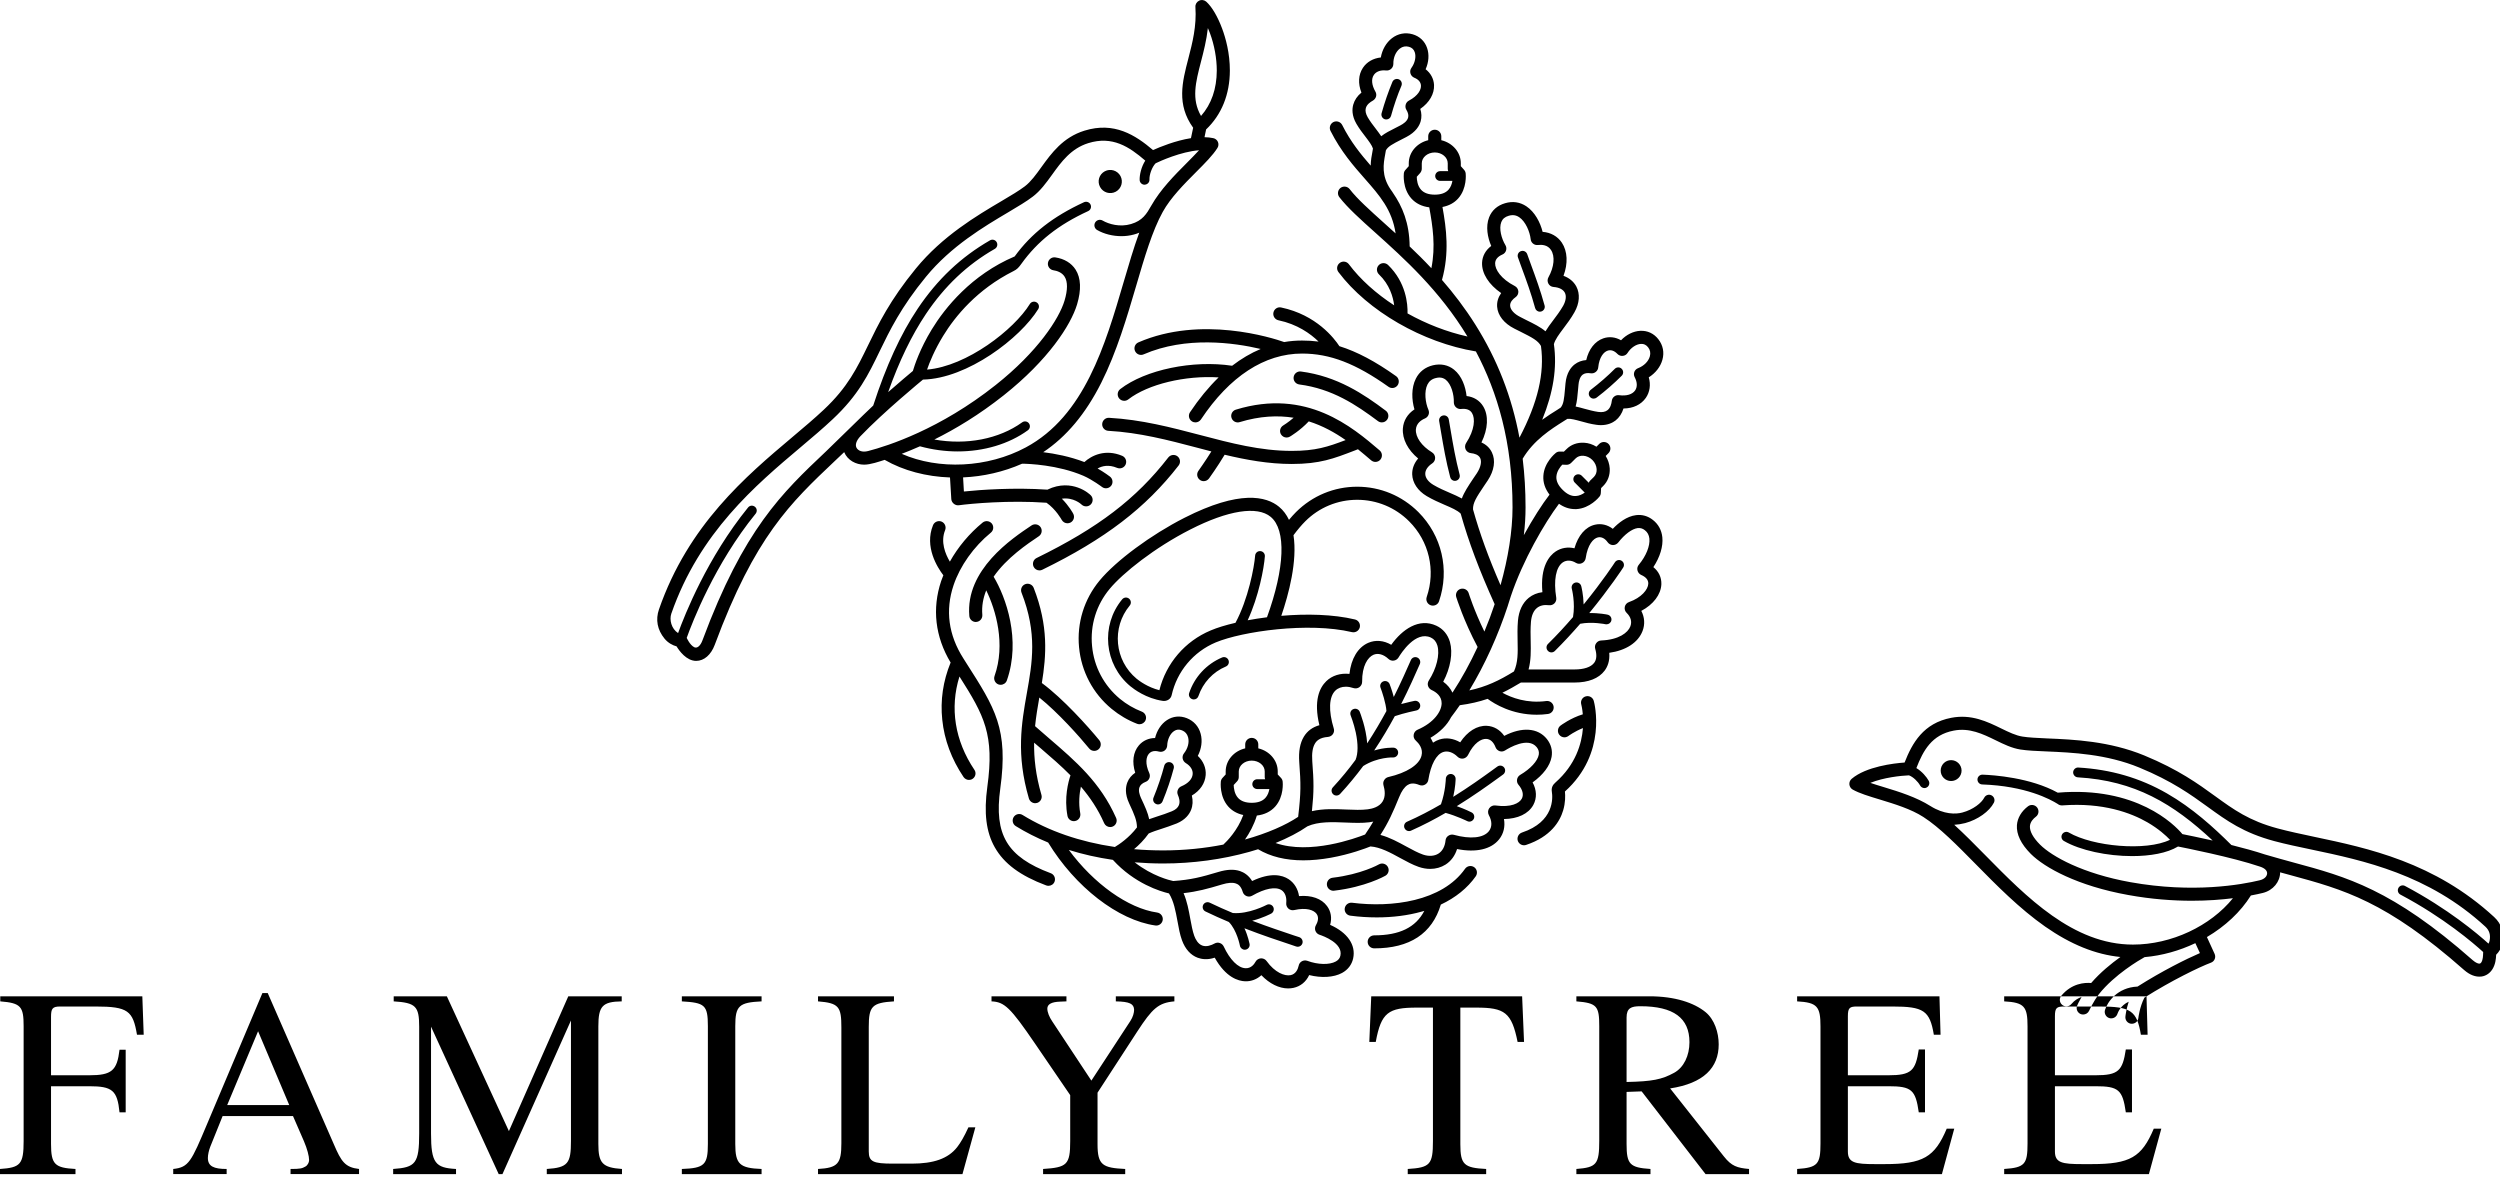 <?xml version="1.0" encoding="utf-8"?>
<svg viewBox="0 0 365 172" width="365" height="172px" preserveAspectRatio="xMidYMin" xmlns="http://www.w3.org/2000/svg">
  <g>
    <path d="M 20 151.07 C 19.41 147.58 18.7 146.95 13.96 146.95 L 8.78 146.95 C 7.65 146.95 7.45 147.26 7.45 148.48 L 7.45 156.99 L 13.02 156.99 C 16.31 156.99 17.09 156.32 17.45 153.26 L 18.35 153.26 L 18.35 162.4 L 17.45 162.4 C 17.13 159.18 16.39 158.59 13.02 158.59 L 7.45 158.59 L 7.45 167.02 C 7.45 170 8 170.51 11.02 170.67 L 11.02 171.42 L 0 171.42 L 0 170.67 C 2.98 170.47 3.45 170 3.45 166.59 L 3.45 149.81 C 3.45 146.95 3.06 146.44 0.04 146.2 L 0.04 145.46 L 20.78 145.46 L 20.98 151.07 L 20 151.07 Z M 37.68 150.56 L 33.17 161.34 L 42.23 161.34 L 37.68 150.56 Z M 42.42 171.41 L 42.42 170.67 C 43.84 170.67 44.11 170.59 44.58 170.32 C 44.89 170.16 45.13 169.73 45.13 169.38 C 45.13 168.79 44.85 167.73 44.38 166.63 L 42.78 162.95 L 32.5 162.95 L 30.7 167.42 C 30.5 167.93 30.35 168.59 30.35 169.06 C 30.35 170.28 31.21 170.67 33.09 170.67 L 33.09 171.41 L 25.29 171.41 L 25.29 170.67 C 27.56 170.43 27.92 169.61 30.23 164.12 L 38.31 144.99 L 39.09 144.99 L 48.74 167.06 C 49.83 169.61 50.38 170.43 52.42 170.67 L 52.42 171.41 L 42.42 171.41 Z M 79.83 171.42 L 79.83 170.67 C 82.93 170.47 83.36 169.85 83.36 166.59 L 83.36 148.99 L 73.36 171.42 L 72.81 171.42 L 62.93 149.89 L 62.93 165.49 C 62.93 169.81 63.56 170.51 66.58 170.67 L 66.58 171.42 L 57.4 171.42 L 57.4 170.67 C 60.66 170.44 61.2 169.89 61.2 165.49 L 61.2 149.89 C 61.2 146.91 60.69 146.4 57.48 146.2 L 57.48 145.46 L 65.24 145.46 L 74.3 165.14 L 82.97 145.46 L 90.77 145.46 L 90.77 146.2 C 87.94 146.24 87.36 146.91 87.36 149.85 L 87.36 167.02 C 87.36 169.81 87.94 170.47 90.81 170.67 L 90.81 171.42 L 79.83 171.42 Z M 99.55 171.42 L 99.55 170.67 C 102.84 170.55 103.35 170.08 103.35 167.02 L 103.35 149.81 C 103.35 146.71 102.88 146.4 99.55 146.2 L 99.55 145.46 L 111.19 145.46 L 111.19 146.2 C 107.9 146.36 107.35 146.83 107.35 149.81 L 107.35 167.02 C 107.35 169.96 107.98 170.55 111.19 170.67 L 111.19 171.42 L 99.55 171.42 Z M 140.52 171.42 L 119.43 171.42 L 119.43 170.67 C 122.33 170.51 122.84 169.89 122.84 166.91 L 122.84 150.01 C 122.84 146.99 122.49 146.44 119.43 146.2 L 119.43 145.46 L 130.52 145.46 L 130.52 146.2 C 127.31 146.4 126.84 146.91 126.84 149.93 L 126.84 168.12 C 126.84 169.61 127.5 169.89 130.37 169.89 L 133.11 169.89 C 136.29 169.89 138.41 169.18 139.74 167.49 C 140.25 166.83 140.76 165.97 141.39 164.59 L 142.4 164.59 L 140.52 171.42 Z M 171.46 146.2 C 169.15 146.4 168.24 147.22 166.05 150.59 L 160.24 159.53 L 160.24 167.06 C 160.24 170.12 160.99 170.51 164.28 170.67 L 164.28 171.42 L 152.29 171.42 L 152.29 170.67 C 155.77 170.44 156.25 170.08 156.25 166.59 L 156.25 159.89 L 151.11 152.36 C 147.5 147.07 146.64 146.28 144.76 146.2 L 144.76 145.46 L 155.7 145.46 L 155.7 146.2 L 154.76 146.24 C 153.5 146.28 152.91 146.63 152.91 147.26 C 152.91 147.77 153.19 148.48 153.62 149.11 L 159.34 157.77 L 165.03 149.07 C 165.42 148.48 165.58 147.85 165.58 147.42 C 165.54 146.56 164.95 146.24 162.91 146.2 L 162.91 145.46 L 171.46 145.46 L 171.46 146.2 Z M 221.57 152.12 C 220.7 147.81 219.68 147.11 215.53 147.11 L 213.21 147.11 L 213.21 167.06 C 213.21 170.04 213.76 170.51 216.98 170.67 L 216.98 171.42 L 205.53 171.42 L 205.53 170.67 C 208.78 170.47 209.21 170.04 209.21 166.59 L 209.21 147.11 L 206.86 147.11 C 202.71 147.11 201.65 147.81 200.86 152.12 L 199.92 152.12 L 200.2 145.46 L 222.23 145.46 L 222.51 152.12 L 221.57 152.12 Z M 237.48 157.97 C 241.25 157.89 242.62 157.61 244.42 156.63 C 245.84 155.85 246.66 154.12 246.66 152.16 C 246.66 148.63 244.35 146.91 239.48 146.91 C 238.15 146.91 237.48 147.18 237.48 148.56 L 237.48 157.97 Z M 249.01 171.42 L 239.68 159.34 L 237.48 159.42 L 237.48 167.02 C 237.48 170 237.95 170.47 240.97 170.67 L 240.97 171.42 L 230.15 171.42 L 230.15 170.67 C 233.09 170.44 233.49 170 233.49 166.55 L 233.49 149.81 C 233.49 146.91 233.17 146.44 230.15 146.2 L 230.15 145.46 L 240.82 145.46 C 244.54 145.46 247.33 146.4 249.01 147.77 C 250.31 148.83 250.93 150.75 250.93 152.48 C 250.93 155.89 248.74 158.16 243.84 158.91 L 251.68 168.83 C 252.82 170.28 253.64 170.51 255.36 170.67 L 255.36 171.42 L 249.01 171.42 Z M 283.52 171.42 L 262.38 171.42 L 262.38 170.67 C 265.4 170.47 265.79 169.96 265.79 166.95 L 265.79 149.85 C 265.79 146.95 265.32 146.36 262.38 146.2 L 262.38 145.46 L 283.16 145.46 L 283.32 151.07 L 282.34 151.07 C 281.75 147.54 280.85 146.95 276.3 146.95 L 271.16 146.95 C 270.07 146.95 269.79 147.11 269.79 148.36 L 269.79 156.99 L 275.71 156.99 C 279.08 156.99 279.67 156.32 280.14 153.22 L 281.05 153.22 L 281.05 162.4 L 280.14 162.4 C 279.67 159.1 279.08 158.59 275.71 158.59 L 269.79 158.59 L 269.79 168.12 C 269.79 169.77 270.85 169.96 273.75 169.96 L 275.16 169.96 C 280.77 169.96 282.46 168.95 284.22 164.79 L 285.32 164.79 L 283.52 171.42 Z M 313.74 171.42 L 292.61 171.42 L 292.61 170.67 C 295.63 170.47 296.02 169.96 296.02 166.95 L 296.02 149.85 C 296.02 146.95 295.55 146.36 292.61 146.2 L 292.61 145.46 L 313.39 145.46 L 313.55 151.07 L 312.57 151.07 C 311.98 147.54 311.08 146.95 306.53 146.95 L 301.39 146.95 C 300.3 146.95 300.02 147.11 300.02 148.36 L 300.02 156.99 L 305.94 156.99 C 309.31 156.99 309.9 156.32 310.37 153.22 L 311.27 153.22 L 311.27 162.4 L 310.37 162.4 C 309.9 159.1 309.31 158.59 305.94 158.59 L 300.02 158.59 L 300.02 168.12 C 300.02 169.77 301.08 169.96 303.98 169.96 L 305.39 169.96 C 311 169.96 312.69 168.95 314.45 164.79 L 315.55 164.79 L 313.74 171.42 Z M 284.86 110.98 C 284.02 110.98 283.34 111.66 283.34 112.51 C 283.34 113.35 284.02 114.03 284.86 114.03 C 285.7 114.03 286.39 113.35 286.39 112.51 C 286.39 111.66 285.7 110.98 284.86 110.98 Z M 363.48 137.35 C 363.45 137.51 363.39 137.65 363.32 137.77 C 361.71 136.31 357.39 132.67 351.13 129.35 C 350.78 129.16 350.35 129.3 350.17 129.64 C 349.98 129.99 350.11 130.43 350.46 130.61 C 356.79 133.96 361.18 137.75 362.55 139 L 362.54 139.03 C 362.53 139.57 362.51 140.12 362.28 140.49 C 362.17 140.66 362.07 140.68 362.03 140.69 C 361.85 140.71 361.49 140.6 361.02 140.19 C 349.28 129.83 342.6 128.02 334.87 125.93 C 333.52 125.56 332.13 125.18 330.67 124.75 C 329.26 124.28 327.51 123.8 325.78 123.37 C 323.2 120.8 320.09 117.97 316.36 115.83 C 312.42 113.57 308.19 112.34 303.44 112.06 C 303.05 112.03 302.71 112.34 302.68 112.73 C 302.66 113.12 302.96 113.46 303.35 113.49 C 311.68 113.97 317.3 117.34 323.05 122.72 C 321.04 122.27 319.34 121.92 318.63 121.78 C 317.47 120.38 311.88 114.75 300.43 115.73 C 296.42 113.52 291.08 113.16 289.45 113.1 C 289.06 113.09 288.72 113.4 288.71 113.79 C 288.7 114.19 289.01 114.52 289.4 114.53 C 295.76 114.75 299.35 116.7 300.43 117.38 C 300.61 117.53 300.84 117.6 301.08 117.59 C 307.06 117.14 311.15 118.69 313.54 120.07 C 315.16 121.01 316.24 122 316.82 122.61 C 313.32 124.31 305.56 123.59 302.05 121.55 C 301.71 121.35 301.27 121.47 301.07 121.81 C 300.87 122.15 300.99 122.59 301.33 122.78 C 303.71 124.16 307.66 124.99 311.29 124.99 C 313.92 124.99 316.39 124.56 317.99 123.59 C 318.75 123.74 325.92 125.15 329.97 126.53 C 330.64 126.75 331.01 127.1 331 127.51 C 330.99 127.88 330.7 128.33 329.92 128.52 C 327.31 129.15 320.24 130.45 311.05 128.8 C 304.1 127.55 299.6 125.06 297.85 123.32 C 296.83 122.3 296.32 121.36 296.37 120.61 C 296.42 119.98 296.87 119.52 297.24 119.24 C 297.66 118.93 297.74 118.33 297.43 117.91 C 297.12 117.49 296.52 117.4 296.1 117.71 C 295.13 118.44 294.55 119.42 294.47 120.47 C 294.38 121.81 295.06 123.22 296.5 124.67 C 298.54 126.7 303.34 129.34 310.72 130.67 C 314.13 131.29 317.27 131.51 320.01 131.51 C 322.31 131.51 324.33 131.35 326.01 131.14 C 322.73 135.2 317.03 137.91 311.41 137.91 C 302.69 137.91 295.86 130.97 289.84 124.85 C 288.29 123.27 286.78 121.75 285.32 120.42 C 285.85 120.39 286.38 120.31 286.92 120.17 C 288.77 119.67 290.45 118.47 291.11 117.19 C 291.31 116.8 291.15 116.32 290.76 116.12 C 290.38 115.92 289.9 116.07 289.7 116.46 C 289.31 117.22 288.09 118.21 286.5 118.63 C 285.55 118.89 283.83 118.93 281.84 117.68 C 279.8 116.39 277.28 115.6 275.04 114.92 C 274.35 114.71 273.68 114.51 273.07 114.3 C 275 113.51 277.6 113.24 278.71 113.2 C 279.31 113.42 280.01 114.09 280.34 114.69 C 280.47 114.92 280.72 115.06 280.97 115.06 C 281.09 115.06 281.21 115.03 281.32 114.96 C 281.66 114.77 281.78 114.34 281.59 113.99 C 281.27 113.42 280.61 112.63 279.79 112.14 C 280.79 109.57 282.04 107.28 285.24 106.67 C 287.55 106.22 289.48 107.16 291.35 108.07 C 292.57 108.67 293.73 109.23 294.98 109.43 C 296.01 109.59 297.31 109.65 298.82 109.71 C 302.5 109.87 307.53 110.08 312.35 112.07 C 317.13 114.04 319.89 116.04 322.32 117.8 C 325.12 119.83 327.54 121.59 332.05 122.8 C 333.73 123.25 335.56 123.63 337.5 124.04 C 345.09 125.64 354.54 127.64 362.86 135.29 C 363.45 135.84 363.65 136.49 363.48 137.35 Z M 364.15 133.89 C 355.45 125.88 345.72 123.83 337.9 122.18 C 335.98 121.77 334.17 121.39 332.54 120.95 C 328.37 119.84 326.09 118.18 323.44 116.26 C 320.92 114.43 318.06 112.36 313.07 110.3 C 307.95 108.19 302.72 107.97 298.9 107.81 C 297.45 107.74 296.2 107.69 295.28 107.54 C 294.31 107.39 293.28 106.89 292.19 106.36 C 290.14 105.36 287.82 104.23 284.88 104.8 C 280.81 105.58 279.18 108.49 278.07 111.33 C 276.5 111.44 272.46 111.91 270.34 113.71 C 270.1 113.92 269.98 114.22 270.01 114.53 C 270.04 114.84 270.21 115.11 270.48 115.27 C 271.47 115.83 272.87 116.25 274.49 116.74 C 276.61 117.39 279 118.11 280.81 119.28 C 283.18 120.8 285.75 123.42 288.48 126.19 C 291.46 129.22 294.85 132.66 298.59 135.28 C 302.33 137.89 305.94 139.36 309.58 139.72 C 308.24 140.68 306.64 141.98 305.31 143.52 C 304.35 143.44 302.47 143.56 300.96 145.37 C 300.62 145.77 300.67 146.37 301.08 146.71 C 301.26 146.86 301.47 146.93 301.69 146.93 C 301.96 146.93 302.23 146.82 302.42 146.59 C 302.9 146.02 303.43 145.72 303.91 145.56 C 303.53 146.22 303.29 146.74 303.28 146.78 C 303.06 147.26 303.27 147.82 303.75 148.04 C 303.88 148.1 304.01 148.12 304.14 148.12 C 304.5 148.12 304.85 147.92 305.01 147.57 C 305.02 147.55 305.65 146.17 306.45 145.14 C 308.73 142.28 312.32 140.18 313.11 139.74 C 315.67 139.52 318.21 138.8 320.52 137.7 L 321.19 139.15 C 319.19 140.01 315.68 141.76 312.08 144.04 C 309.12 144.17 307.68 146.3 307.33 147.45 C 307.18 147.95 307.46 148.49 307.96 148.64 C 308.05 148.67 308.15 148.68 308.24 148.68 C 308.65 148.68 309.02 148.42 309.15 148.01 C 309.2 147.86 309.59 146.79 310.79 146.25 C 310.42 147.4 310.31 148.36 310.31 148.42 C 310.25 148.94 310.63 149.41 311.15 149.47 C 311.18 149.47 311.22 149.47 311.25 149.47 C 311.73 149.47 312.15 149.11 312.2 148.63 C 312.2 148.61 312.38 147.03 313.08 145.66 C 317.03 143.16 321.12 141.18 322.8 140.55 C 323.05 140.46 323.25 140.27 323.35 140.02 C 323.45 139.78 323.44 139.5 323.33 139.26 L 322.21 136.81 C 324.86 135.25 327.12 133.16 328.63 130.74 C 329.33 130.61 329.92 130.48 330.37 130.37 C 331.88 130 332.9 128.73 332.9 127.36 C 333.39 127.5 333.88 127.63 334.37 127.76 C 342.18 129.88 348.35 131.56 359.76 141.62 C 360.64 142.39 361.41 142.59 361.98 142.59 C 362.1 142.59 362.22 142.58 362.32 142.57 C 362.98 142.47 363.54 142.08 363.91 141.48 C 364.33 140.79 364.41 140.03 364.44 139.39 C 364.83 139.01 365.21 138.44 365.35 137.72 C 365.65 136.21 365.23 134.89 364.15 133.89 Z M 162.9 27.99 C 163.72 27.55 164.03 26.53 163.59 25.7 C 163.14 24.88 162.12 24.57 161.3 25.01 C 160.47 25.45 160.16 26.48 160.61 27.3 C 161.05 28.12 162.07 28.43 162.9 27.99 Z M 150.23 61.82 C 150 61.5 149.56 61.43 149.24 61.66 C 145.84 64.11 141.09 65.01 136.41 64.17 C 139.47 62.65 142.96 60.56 146.55 57.71 C 153.04 52.56 156.33 47.48 157.25 44.45 C 157.89 42.31 157.82 40.6 157.04 39.37 C 156.43 38.41 155.38 37.77 154.08 37.58 C 153.56 37.5 153.08 37.86 153 38.38 C 152.92 38.9 153.28 39.38 153.8 39.46 C 154.33 39.54 155.04 39.77 155.43 40.39 C 155.9 41.12 155.89 42.34 155.42 43.9 C 154.63 46.53 151.52 51.34 145.36 56.22 C 137.24 62.66 129.64 65.1 126.75 65.85 C 125.84 66.09 125.28 65.77 125.06 65.39 C 124.81 64.94 125.04 64.31 125.6 63.71 C 129.04 60.11 134.67 55.49 134.73 55.44 C 134.73 55.44 134.74 55.43 134.75 55.42 C 141.25 55.28 148.97 49.36 151.58 45.13 C 151.79 44.79 151.68 44.35 151.35 44.15 C 151.01 43.94 150.57 44.04 150.36 44.38 C 148.06 48.11 141.16 53.48 135.35 53.96 C 135.71 52.91 136.44 51.1 137.7 49.04 C 139.46 46.16 142.66 42.25 147.97 39.58 C 148.47 39.34 148.73 39.07 149.14 38.49 C 151.48 35.24 154.49 32.84 158.87 30.82 C 159.23 30.66 159.39 30.23 159.22 29.87 C 159.06 29.52 158.63 29.36 158.27 29.52 C 153.75 31.61 150.59 34.07 148.14 37.44 C 141.83 40.12 137.96 44.94 136.03 48.11 C 134.3 50.95 133.53 53.33 133.28 54.16 C 132.74 54.61 131.33 55.79 129.67 57.25 C 131.29 52.69 133.11 48.94 135.18 45.85 C 137.92 41.76 141.21 38.64 145.25 36.33 C 145.59 36.13 145.71 35.7 145.51 35.35 C 145.32 35.01 144.88 34.89 144.54 35.09 C 140.31 37.52 136.86 40.78 133.99 45.06 C 131.49 48.78 129.37 53.42 127.49 59.21 C 126.3 60.31 121.73 64.83 120.61 65.89 C 114.17 71.98 108.6 77.24 102.56 93.49 C 102.26 94.31 101.77 94.71 101.35 94.49 C 100.71 94.16 100.26 93.13 100.26 93.13 C 101.08 90.85 104.34 82.36 110.33 74.99 C 110.57 74.68 110.53 74.23 110.22 73.99 C 109.91 73.74 109.47 73.78 109.22 74.09 C 103.28 81.4 99.97 89.76 99 92.43 C 98.01 91.79 97.71 90.48 98.01 89.6 C 102.13 77.74 110.33 70.83 116.91 65.28 C 118.59 63.86 120.18 62.52 121.58 61.2 C 125.34 57.68 126.78 54.7 128.44 51.26 C 129.9 48.25 131.54 44.85 135.19 40.41 C 138.86 35.93 143.68 33.08 147.19 31 C 148.63 30.14 149.87 29.41 150.78 28.71 C 151.89 27.87 152.72 26.73 153.6 25.51 C 154.95 23.63 156.36 21.69 158.88 20.9 C 162.4 19.8 164.86 21.42 167.21 23.45 C 166.63 24.36 166.36 25.53 166.39 26.29 C 166.41 26.67 166.73 26.97 167.11 26.97 C 167.12 26.97 167.13 26.97 167.14 26.96 C 167.54 26.94 167.84 26.61 167.82 26.22 C 167.79 25.51 168.19 24.38 168.72 23.84 C 169.31 23.55 172.42 22.13 175.06 21.94 C 174.53 22.52 173.91 23.14 173.27 23.79 C 171.45 25.61 169.4 27.7 168.09 30.02 C 167.41 31.22 166.81 32.22 165.13 32.71 C 163.5 33.2 161.87 32.72 160.98 32.2 C 160.6 31.98 160.11 32.11 159.89 32.49 C 159.67 32.87 159.8 33.36 160.18 33.58 C 161.2 34.17 162.48 34.48 163.73 34.48 C 164.35 34.48 164.97 34.4 165.55 34.24 C 165.82 34.17 166.08 34.08 166.33 33.97 C 165.52 36.17 164.8 38.64 164.05 41.19 C 161.37 50.35 158.33 60.73 149.77 65.32 C 144.18 68.32 137.04 68.63 131.65 66.26 C 132.47 65.95 133.36 65.58 134.31 65.16 C 136.14 65.66 138 65.91 139.82 65.91 C 143.62 65.91 147.27 64.85 150.07 62.82 C 150.39 62.58 150.46 62.14 150.23 61.82 Z M 175.34 9.02 C 175.73 7.52 176.15 5.89 176.35 4.1 C 176.45 4.33 176.55 4.58 176.65 4.83 C 177.3 6.59 177.65 8.53 177.65 10.3 C 177.64 12.97 176.87 15.2 175.35 16.93 C 173.93 14.47 174.56 12.03 175.34 9.02 Z M 138.89 72.88 C 138.93 73.4 139.45 73.84 139.98 73.77 C 141.71 73.53 147.33 73.01 152.79 73.4 C 154.16 74.35 155.01 75.89 155.01 75.9 C 155.19 76.22 155.51 76.4 155.85 76.4 C 156.01 76.4 156.16 76.36 156.3 76.29 C 156.77 76.04 156.94 75.46 156.69 75 C 156.66 74.93 156.07 73.86 155.03 72.81 C 156.74 72.57 157.85 73.61 157.9 73.66 C 158.09 73.84 158.33 73.93 158.57 73.93 C 158.82 73.93 159.06 73.84 159.25 73.65 C 159.62 73.28 159.62 72.67 159.24 72.3 C 159.17 72.23 158.5 71.58 157.36 71.18 C 156.35 70.82 154.77 70.59 152.92 71.49 C 148.11 71.16 143.18 71.5 140.73 71.76 L 140.61 69.7 C 143.56 69.57 146.52 68.9 149.23 67.7 C 150.16 67.71 154.45 67.86 158.19 69.47 C 159.53 70.06 160.88 71.09 160.9 71.1 C 161.07 71.23 161.27 71.29 161.47 71.29 C 161.76 71.29 162.04 71.16 162.23 70.92 C 162.55 70.5 162.47 69.9 162.05 69.58 C 162.01 69.55 161.25 68.97 160.25 68.4 C 160.9 68.03 161.86 67.79 163.1 68.31 C 163.59 68.51 164.15 68.28 164.35 67.8 C 164.55 67.31 164.33 66.76 163.84 66.55 C 161.37 65.51 159.37 66.5 158.32 67.46 C 156.21 66.65 154.03 66.23 152.31 66.02 C 155.7 63.76 158.49 60.43 160.78 55.89 C 163.05 51.38 164.55 46.25 165.88 41.73 C 167.09 37.59 168.24 33.68 169.76 30.94 C 170.92 28.84 172.89 26.87 174.62 25.13 C 175.94 23.81 177.08 22.66 177.74 21.61 C 177.91 21.35 177.94 21.02 177.82 20.73 C 177.7 20.44 177.44 20.23 177.14 20.17 C 176.73 20.08 176.3 20.04 175.86 20.03 L 176.09 18.9 C 178.35 16.75 179.55 13.79 179.56 10.3 C 179.56 7.75 178.95 5.56 178.43 4.17 C 177.78 2.42 176.94 0.99 176.12 0.25 C 175.83 -0.01 175.41 -0.07 175.07 0.1 C 174.72 0.27 174.5 0.63 174.53 1.02 C 174.72 3.82 174.1 6.22 173.5 8.54 C 172.6 11.99 171.76 15.26 174.2 18.65 L 173.88 20.17 C 171.61 20.53 169.37 21.45 168.34 21.91 C 165.78 19.73 162.67 17.72 158.32 19.08 C 155.18 20.06 153.52 22.36 152.05 24.39 C 151.26 25.49 150.51 26.53 149.63 27.2 C 148.8 27.83 147.61 28.54 146.22 29.36 C 142.58 31.51 137.6 34.46 133.72 39.2 C 129.93 43.82 128.23 47.33 126.73 50.43 C 125.14 53.7 123.78 56.53 120.28 59.81 C 118.91 61.1 117.34 62.42 115.68 63.82 C 108.92 69.52 100.5 76.62 96.21 88.97 C 95.69 90.48 95.97 91.95 97.02 93.24 C 97.54 93.87 98.21 94.22 98.78 94.37 C 99.15 94.99 100.21 96.49 101.64 96.49 C 102.8 96.49 103.81 95.6 104.35 94.15 C 110.23 78.32 115.39 73.45 121.92 67.27 C 122.36 66.86 122.8 66.44 123.25 66.01 C 123.74 67.21 124.98 67.84 126.16 67.84 C 127.11 67.84 128.39 67.38 129.16 67.14 C 131.93 68.73 135.26 69.59 138.7 69.71 C 138.76 70.77 138.87 72.53 138.89 72.88 Z M 178.43 95.99 C 176.15 96.95 174.4 98.84 173.62 101.18 C 173.49 101.56 173.7 101.96 174.07 102.08 C 174.15 102.11 174.22 102.12 174.3 102.12 C 174.6 102.12 174.87 101.93 174.97 101.63 C 175.63 99.68 177.09 98.1 178.98 97.31 C 179.34 97.16 179.51 96.74 179.36 96.38 C 179.21 96.01 178.79 95.84 178.43 95.99 Z M 208.89 88.37 C 208.99 88.41 209.1 88.42 209.2 88.42 C 209.6 88.42 209.97 88.18 210.1 87.78 C 211.67 83.18 210.51 78.2 207.08 74.76 C 204.69 72.38 201.52 71.06 198.15 71.06 C 194.78 71.06 191.61 72.38 189.22 74.76 C 188.89 75.09 188.55 75.47 188.19 75.9 C 187.84 75.16 187.37 74.51 186.74 73.99 C 184.89 72.46 181 71.5 172.93 75.6 C 168.05 78.08 162.95 81.85 160.54 84.76 C 158.27 87.5 157.21 90.96 157.54 94.49 C 157.87 98.03 159.56 101.23 162.29 103.49 C 163.42 104.42 164.68 105.16 166.03 105.68 C 166.14 105.72 166.26 105.74 166.37 105.74 C 166.75 105.74 167.11 105.51 167.26 105.13 C 167.45 104.64 167.2 104.09 166.71 103.9 C 165.55 103.45 164.47 102.82 163.51 102.03 C 161.17 100.08 159.72 97.35 159.44 94.31 C 159.15 91.28 160.06 88.32 162.01 85.98 C 163.92 83.67 168.58 79.95 173.8 77.3 C 179.29 74.5 183.56 73.83 185.52 75.46 C 187.81 77.35 187.59 82.94 184.98 90.12 C 184 90.25 183.06 90.39 182.16 90.56 C 183.78 87.07 184.55 82.92 184.67 81.22 C 184.7 80.83 184.41 80.49 184.01 80.46 C 183.62 80.43 183.28 80.72 183.25 81.12 C 183.12 82.82 182.23 87.5 180.38 90.93 C 178.95 91.26 177.71 91.64 176.77 92.04 C 173.01 93.61 170.25 96.84 169.27 100.77 C 167.56 100.34 166.32 99.4 165.94 99.09 C 162.72 96.42 162.27 91.63 164.94 88.41 C 165.19 88.11 165.15 87.66 164.85 87.41 C 164.54 87.15 164.09 87.2 163.84 87.5 C 160.67 91.33 161.21 97.02 165.03 100.19 C 165.53 100.6 167.32 101.97 169.77 102.33 C 170.35 102.41 170.93 102.08 171.06 101.5 C 171.83 98.04 174.22 95.17 177.5 93.79 C 181.37 92.18 191.03 90.79 197.38 92.29 C 197.89 92.41 198.4 92.1 198.53 91.59 C 198.65 91.07 198.33 90.56 197.82 90.44 C 194.63 89.68 190.74 89.6 187.07 89.91 C 188.15 86.76 189.44 81.91 188.85 78.14 C 189.46 77.32 190.04 76.64 190.57 76.11 C 192.59 74.09 195.29 72.97 198.15 72.97 C 201.01 72.97 203.71 74.09 205.73 76.11 C 208.65 79.03 209.63 83.26 208.3 87.16 C 208.13 87.66 208.39 88.2 208.89 88.37 Z M 223.55 38.71 C 223.35 38.16 223.15 37.62 222.97 37.1 C 222.83 36.73 222.43 36.53 222.05 36.67 C 221.68 36.8 221.49 37.21 221.62 37.58 C 221.8 38.1 222 38.64 222.21 39.21 C 222.84 40.91 223.55 42.85 224.13 44.98 C 224.22 45.3 224.51 45.51 224.82 45.51 C 224.88 45.51 224.95 45.5 225.01 45.48 C 225.39 45.38 225.62 44.98 225.51 44.6 C 224.91 42.41 224.19 40.45 223.55 38.71 Z M 211.82 62.97 C 211.72 62.36 211.62 61.78 211.52 61.23 C 211.45 60.84 211.08 60.58 210.69 60.66 C 210.3 60.73 210.05 61.1 210.12 61.49 C 210.22 62.03 210.31 62.61 210.41 63.2 C 210.74 65.14 211.11 67.33 211.73 69.67 C 211.81 70 212.1 70.21 212.42 70.21 C 212.48 70.21 212.54 70.2 212.6 70.18 C 212.98 70.08 213.21 69.69 213.11 69.31 C 212.51 67.03 212.14 64.87 211.82 62.97 Z M 235.76 53.85 C 234.74 54.88 233.52 55.94 232.24 56.92 C 231.93 57.16 231.87 57.61 232.11 57.92 C 232.25 58.11 232.46 58.2 232.67 58.2 C 232.83 58.2 232.98 58.15 233.11 58.05 C 234.44 57.04 235.7 55.93 236.77 54.86 C 237.05 54.58 237.05 54.13 236.77 53.85 C 236.5 53.57 236.04 53.57 235.76 53.85 Z M 168.8 117.39 C 168.89 117.43 168.98 117.45 169.07 117.45 C 169.35 117.45 169.62 117.28 169.73 117 C 170.4 115.38 170.96 113.71 171.37 112.16 C 171.46 111.78 171.24 111.39 170.85 111.29 C 170.47 111.19 170.08 111.42 169.98 111.8 C 169.6 113.26 169.04 114.92 168.41 116.46 C 168.26 116.82 168.43 117.24 168.8 117.39 Z M 204.23 11.58 C 203.86 11.43 203.44 11.6 203.29 11.96 C 202.71 13.35 202.16 14.93 201.71 16.54 C 201.61 16.92 201.83 17.31 202.21 17.42 C 202.28 17.44 202.34 17.44 202.4 17.44 C 202.72 17.44 203 17.24 203.09 16.92 C 203.52 15.37 204.04 13.85 204.61 12.52 C 204.76 12.15 204.59 11.73 204.23 11.58 Z M 206.93 96 C 206.57 95.84 206.15 96 205.99 96.37 C 205.36 97.8 204.54 99.66 203.49 101.76 C 203.23 100.77 202.91 99.95 202.89 99.89 C 202.75 99.52 202.33 99.34 201.97 99.48 C 201.6 99.62 201.41 100.04 201.56 100.41 C 201.78 100.99 202.35 102.68 202.42 103.81 C 201.6 105.32 200.67 106.91 199.61 108.53 C 199.45 106.24 198.57 104.05 198.52 103.92 C 198.37 103.55 197.95 103.38 197.59 103.53 C 197.22 103.67 197.05 104.09 197.2 104.46 C 197.2 104.47 197.64 105.56 197.94 106.93 C 198.3 108.63 198.29 110.01 197.91 110.94 C 196.91 112.3 195.81 113.64 194.6 114.95 C 194.33 115.24 194.35 115.69 194.64 115.96 C 194.77 116.09 194.95 116.15 195.12 116.15 C 195.31 116.15 195.51 116.07 195.65 115.92 C 196.88 114.59 198 113.22 199.03 111.84 C 201.15 110.51 203.36 110.58 203.38 110.59 C 203.78 110.6 204.11 110.3 204.13 109.91 C 204.15 109.51 203.84 109.18 203.45 109.16 C 203.38 109.16 202.18 109.11 200.63 109.57 C 201.77 107.86 202.77 106.17 203.64 104.56 C 205 104.09 206.76 103.74 206.78 103.73 C 207.17 103.66 207.42 103.28 207.34 102.89 C 207.26 102.51 206.89 102.25 206.5 102.33 C 206.45 102.34 205.58 102.52 204.57 102.79 C 205.73 100.51 206.62 98.48 207.3 96.94 C 207.45 96.58 207.29 96.16 206.93 96 Z M 205.06 120.91 C 205.18 121.18 205.44 121.34 205.71 121.34 C 205.81 121.34 205.91 121.32 206 121.28 C 207.78 120.49 209.48 119.6 211.06 118.68 C 212.71 119.14 214.19 119.87 214.21 119.88 C 214.31 119.93 214.42 119.96 214.53 119.96 C 214.79 119.96 215.04 119.81 215.17 119.56 C 215.34 119.21 215.2 118.78 214.85 118.61 C 214.8 118.58 213.9 118.13 212.69 117.7 C 215.18 116.16 217.25 114.67 218.65 113.66 C 218.95 113.44 219.22 113.25 219.45 113.08 C 219.77 112.85 219.85 112.4 219.62 112.08 C 219.39 111.76 218.94 111.68 218.62 111.91 C 218.38 112.08 218.11 112.28 217.81 112.5 C 216.47 113.47 214.51 114.88 212.17 116.34 C 212.5 114.91 212.52 113.8 212.52 113.73 C 212.53 113.34 212.22 113.01 211.82 113 C 211.43 112.99 211.1 113.31 211.09 113.71 C 211.09 113.72 211.05 115.53 210.38 117.43 C 208.83 118.33 207.16 119.21 205.43 119.97 C 205.06 120.13 204.9 120.55 205.06 120.91 Z M 226.51 95.25 C 226.69 95.25 226.87 95.18 227.01 95.04 C 228.34 93.72 229.58 92.37 230.71 91.07 C 232.43 90.73 234.39 91.13 234.41 91.14 C 234.46 91.15 234.51 91.15 234.56 91.15 C 234.89 91.15 235.19 90.92 235.26 90.58 C 235.34 90.2 235.09 89.82 234.7 89.74 C 234.63 89.72 233.45 89.48 232.03 89.51 C 235.04 85.85 236.96 82.91 236.98 82.87 C 237.2 82.54 237.1 82.09 236.77 81.88 C 236.44 81.66 236 81.76 235.78 82.09 C 235.76 82.13 234 84.83 231.21 88.25 C 231.17 86.77 230.88 85.64 230.86 85.57 C 230.76 85.19 230.37 84.96 229.99 85.06 C 229.61 85.16 229.38 85.55 229.48 85.94 C 229.49 85.96 230.02 88.03 229.66 90.09 C 228.55 91.38 227.32 92.72 226 94.02 C 225.72 94.3 225.72 94.75 226 95.03 C 226.14 95.18 226.32 95.25 226.51 95.25 Z M 175.99 133.07 C 177.13 133.62 178.28 134.14 179.41 134.61 C 180.59 135.8 181.03 138.06 181.03 138.08 C 181.1 138.42 181.4 138.66 181.73 138.66 C 181.78 138.66 181.82 138.66 181.86 138.65 C 182.25 138.58 182.51 138.21 182.44 137.82 C 182.42 137.75 182.22 136.68 181.69 135.53 C 184.32 136.55 186.73 137.35 188.45 137.92 C 188.73 138.02 189 138.11 189.24 138.19 C 189.32 138.21 189.39 138.23 189.47 138.23 C 189.77 138.23 190.05 138.04 190.15 137.74 C 190.27 137.36 190.07 136.96 189.7 136.83 C 189.45 136.75 189.19 136.66 188.9 136.57 C 187.33 136.04 185.18 135.33 182.82 134.43 C 184.35 134.04 185.52 133.42 185.6 133.38 C 185.94 133.19 186.07 132.76 185.89 132.41 C 185.7 132.06 185.27 131.93 184.92 132.12 C 184.9 132.13 182.3 133.5 179.99 133.3 C 178.87 132.83 177.73 132.33 176.62 131.79 C 176.26 131.62 175.83 131.77 175.66 132.12 C 175.49 132.48 175.64 132.9 175.99 133.07 Z M 151.67 78.29 C 152.1 78 152.22 77.41 151.93 76.97 C 151.64 76.54 151.05 76.42 150.61 76.71 C 147.72 78.64 140.94 83.17 141.52 89.94 C 141.56 90.43 141.98 90.81 142.47 90.81 C 142.49 90.81 142.52 90.81 142.55 90.8 C 143.07 90.76 143.46 90.3 143.42 89.77 C 143.31 88.5 143.54 87.3 143.99 86.19 C 145.39 89.05 146.85 94.05 145.2 98.71 C 145.03 99.21 145.29 99.75 145.78 99.93 C 145.89 99.96 145.99 99.98 146.1 99.98 C 146.49 99.98 146.86 99.74 147 99.35 C 149.09 93.41 146.87 87.2 145.07 84.2 C 146.98 81.43 150.02 79.4 151.67 78.29 Z M 150.91 82.75 C 151.07 83.08 151.41 83.28 151.76 83.28 C 151.9 83.28 152.05 83.25 152.18 83.18 C 161.33 78.71 167.28 74.15 172.08 67.96 C 172.4 67.54 172.33 66.95 171.91 66.62 C 171.49 66.3 170.9 66.38 170.57 66.79 C 165.9 72.82 160.33 77.07 151.34 81.47 C 150.87 81.7 150.68 82.27 150.91 82.75 Z M 201.18 61.48 C 201.35 61.61 201.55 61.67 201.75 61.67 C 202.04 61.67 202.32 61.54 202.51 61.29 C 202.83 60.87 202.74 60.27 202.32 59.96 C 199.11 57.55 195.24 54.93 189.94 54.24 C 189.41 54.17 188.94 54.54 188.87 55.06 C 188.8 55.59 189.17 56.06 189.69 56.13 C 194.53 56.76 198.02 59.12 201.18 61.48 Z M 215.23 126.61 C 214.8 126.31 214.21 126.41 213.9 126.84 C 210.54 131.62 203.17 132.54 197.4 131.8 C 196.87 131.74 196.4 132.11 196.33 132.63 C 196.26 133.15 196.63 133.63 197.16 133.69 C 198.46 133.86 199.75 133.94 201.01 133.94 C 203.33 133.94 205.55 133.66 207.55 133.1 C 207.69 133.07 207.82 133.03 207.95 132.99 C 206.69 135.41 204.32 136.56 200.64 136.56 C 200.11 136.56 199.68 136.98 199.68 137.51 C 199.68 138.04 200.11 138.46 200.64 138.46 C 205.82 138.46 209.09 136.31 210.36 132.07 C 212.51 131.06 214.25 129.66 215.46 127.94 C 215.76 127.51 215.66 126.91 215.23 126.61 Z M 175.17 63.5 C 170.98 62.4 166.65 61.26 161.92 61 C 161.4 60.97 160.95 61.38 160.92 61.9 C 160.89 62.43 161.3 62.88 161.82 62.9 C 166.35 63.15 170.59 64.26 174.69 65.34 C 175.41 65.53 176.13 65.72 176.86 65.91 C 175.94 67.39 174.98 68.72 174.97 68.74 C 174.66 69.17 174.76 69.76 175.19 70.07 C 175.35 70.19 175.55 70.25 175.74 70.25 C 176.04 70.25 176.33 70.11 176.52 69.85 C 176.57 69.78 177.76 68.13 178.8 66.39 C 181.97 67.15 185.23 67.74 188.6 67.74 C 192.7 67.74 194.71 66.96 197.75 65.79 C 197.92 65.73 198.08 65.66 198.26 65.59 C 198.95 66.15 199.59 66.7 200.19 67.21 C 200.37 67.36 200.59 67.44 200.81 67.44 C 201.08 67.44 201.34 67.33 201.53 67.11 C 201.87 66.71 201.83 66.11 201.43 65.76 C 197.44 62.35 190.77 56.64 180.43 59.81 C 179.93 59.96 179.64 60.5 179.8 61 C 179.95 61.5 180.49 61.79 180.99 61.63 C 183.94 60.73 186.56 60.62 188.87 60.99 C 188.08 61.68 187.38 62.09 187.36 62.11 C 186.91 62.37 186.75 62.96 187.02 63.41 C 187.2 63.71 187.51 63.88 187.84 63.88 C 188 63.88 188.17 63.84 188.32 63.75 C 188.39 63.71 189.81 62.87 191.08 61.52 C 193.12 62.16 194.9 63.16 196.46 64.25 C 193.86 65.24 192.08 65.83 188.6 65.83 C 184.02 65.83 179.72 64.7 175.17 63.5 Z M 186.65 46.76 C 189.39 47.33 191.31 48.7 192.51 49.87 C 191.72 49.77 190.92 49.72 190.1 49.72 C 189.22 49.72 188.35 49.79 187.49 49.94 C 185.73 49.32 175.35 46.01 166.2 49.99 C 165.72 50.2 165.5 50.76 165.71 51.24 C 165.92 51.72 166.48 51.95 166.96 51.74 C 173.15 49.05 180.16 50.03 184.06 50.95 C 182.62 51.55 181.23 52.37 179.89 53.4 C 174.17 52.54 167.22 53.97 163.55 56.81 C 163.14 57.13 163.06 57.73 163.38 58.15 C 163.57 58.39 163.85 58.52 164.14 58.52 C 164.34 58.52 164.55 58.45 164.72 58.32 C 167.62 56.07 173.09 54.79 177.92 55.1 C 176.45 56.53 175.05 58.23 173.74 60.19 C 173.45 60.63 173.57 61.22 174.01 61.51 C 174.17 61.62 174.35 61.67 174.53 61.67 C 174.84 61.67 175.14 61.52 175.33 61.25 C 179.52 54.95 184.63 51.62 190.1 51.62 C 194.17 51.62 197.94 53.07 202.72 56.47 C 203.15 56.78 203.74 56.68 204.05 56.25 C 204.35 55.82 204.25 55.22 203.83 54.92 C 200.81 52.77 198.14 51.35 195.55 50.54 C 194.81 49.41 192.2 45.97 187.04 44.89 C 186.53 44.78 186.03 45.11 185.92 45.63 C 185.81 46.14 186.14 46.65 186.65 46.76 Z M 202.62 126.56 C 202.36 126.1 201.78 125.94 201.32 126.2 C 201.3 126.22 198.72 127.66 194.56 128.15 C 194.04 128.21 193.67 128.68 193.73 129.21 C 193.78 129.69 194.2 130.05 194.67 130.05 C 194.71 130.05 194.75 130.05 194.79 130.04 C 199.32 129.51 202.14 127.93 202.26 127.86 C 202.72 127.6 202.88 127.02 202.62 126.56 Z M 153.41 127.49 C 147.04 125.11 145.11 121.87 146.04 115.14 C 147.24 106.43 145.31 103.42 141.09 96.82 L 140.66 96.14 C 138.47 92.71 137.99 89.11 139.22 85.44 C 140.17 82.62 142.15 79.83 144.66 77.77 C 145.07 77.44 145.13 76.84 144.8 76.43 C 144.46 76.03 143.86 75.97 143.46 76.3 C 141.52 77.89 139.86 79.88 138.68 82 C 138.01 80.87 137.29 79.11 137.99 77.4 C 138.18 76.91 137.95 76.35 137.46 76.15 C 136.98 75.96 136.42 76.19 136.22 76.68 C 134.94 79.82 136.85 82.84 137.73 83.99 C 137.62 84.27 137.51 84.55 137.41 84.83 C 136.06 88.86 136.53 92.97 138.79 96.73 C 137.68 99.45 137.27 102.25 137.57 105.08 C 137.87 108.02 138.92 110.83 140.68 113.45 C 140.87 113.72 141.17 113.87 141.47 113.87 C 141.66 113.87 141.84 113.82 142 113.71 C 142.44 113.42 142.56 112.82 142.26 112.39 C 139.4 108.13 138.65 103.35 140.08 98.77 C 143.72 104.5 145.2 107.26 144.15 114.88 C 143.63 118.67 143.97 121.48 145.24 123.71 C 146.59 126.1 148.97 127.86 152.74 129.27 C 152.85 129.31 152.97 129.33 153.08 129.33 C 153.46 129.33 153.83 129.1 153.97 128.71 C 154.15 128.22 153.9 127.67 153.41 127.49 Z M 240.88 52.02 C 240.68 52.76 240.02 53.42 239.17 53.75 C 238.91 53.84 238.71 54.05 238.61 54.3 C 238.52 54.56 238.54 54.84 238.67 55.08 C 239.05 55.8 239.07 56.5 238.73 57 C 238.32 57.59 237.47 57.84 236.4 57.7 C 236.14 57.66 235.88 57.73 235.68 57.89 C 235.48 58.04 235.35 58.28 235.32 58.53 C 235.27 58.97 235.12 59.56 234.69 59.89 C 234.37 60.14 233.92 60.22 233.34 60.14 C 232.64 60.04 231.97 59.85 231.33 59.68 C 230.89 59.55 230.46 59.44 230.04 59.35 C 230.24 58.66 230.31 57.87 230.39 56.94 C 230.41 56.7 230.43 56.44 230.46 56.17 C 230.5 55.68 230.65 55.03 231.07 54.7 C 231.35 54.49 231.74 54.42 232.24 54.5 C 232.5 54.54 232.77 54.47 232.97 54.31 C 233.18 54.15 233.32 53.91 233.34 53.65 C 233.49 52.14 234.14 51.39 234.71 51.2 C 235.18 51.03 235.69 51.2 236.14 51.67 C 236.34 51.88 236.63 51.99 236.92 51.96 C 237.22 51.93 237.48 51.77 237.63 51.52 C 238.1 50.77 238.89 50.24 239.58 50.21 C 240 50.18 240.34 50.35 240.62 50.7 C 240.93 51.09 241.01 51.54 240.88 52.02 Z M 222.82 46.72 C 222.55 46.58 222.26 46.44 221.96 46.28 C 221.07 45.84 220.52 45.22 220.48 44.65 C 220.44 44.1 220.89 43.66 221.27 43.39 C 221.55 43.2 221.7 42.88 221.68 42.54 C 221.65 42.21 221.46 41.91 221.16 41.76 C 219.14 40.72 218.26 39.34 218.29 38.43 C 218.31 37.89 218.66 37.46 219.35 37.16 C 219.61 37.05 219.8 36.84 219.88 36.58 C 219.97 36.31 219.93 36.03 219.79 35.79 C 219.21 34.83 218.82 33.37 219.19 32.42 C 219.37 31.96 219.72 31.66 220.28 31.5 C 220.48 31.44 220.67 31.41 220.85 31.41 C 221.19 31.41 221.5 31.51 221.8 31.71 C 222.73 32.33 223.36 33.83 223.48 34.93 C 223.5 35.18 223.63 35.41 223.83 35.57 C 224.03 35.73 224.28 35.8 224.53 35.77 C 225.14 35.7 225.96 35.76 226.44 36.49 C 227.06 37.41 226.91 38.98 226.07 40.49 C 225.91 40.77 225.91 41.12 226.06 41.4 C 226.21 41.69 226.5 41.88 226.83 41.9 C 227.63 41.96 228.2 42.25 228.46 42.72 C 228.72 43.21 228.63 43.91 228.22 44.65 C 227.77 45.43 227.25 46.13 226.74 46.8 C 226.34 47.33 225.95 47.85 225.64 48.37 C 224.91 47.75 223.96 47.28 222.82 46.72 Z M 228.09 67.84 L 228.68 67.86 C 228.95 67.87 229.2 67.77 229.39 67.58 L 230.04 66.93 C 230.32 66.65 230.72 66.51 231.16 66.54 C 231.64 66.57 232.12 66.79 232.49 67.16 C 232.86 67.53 233.08 68.01 233.11 68.49 C 233.14 68.93 233 69.33 232.72 69.62 L 232.16 70.17 C 232.07 70.26 232 70.37 231.96 70.48 L 230.93 69.45 C 230.65 69.18 230.2 69.18 229.92 69.45 C 229.64 69.73 229.64 70.19 229.92 70.46 L 231.37 71.92 C 231.03 72.16 230.57 72.4 230.06 72.42 C 229.42 72.46 228.77 72.15 228.14 71.51 C 227.5 70.88 227.2 70.24 227.23 69.61 C 227.27 68.83 227.78 68.17 228.09 67.84 Z M 223.48 93.61 C 223.46 92.7 223.44 91.76 223.52 90.78 C 223.6 89.86 223.9 89.16 224.4 88.76 C 224.83 88.41 225.42 88.27 226.16 88.36 C 226.46 88.4 226.75 88.29 226.96 88.08 C 227.17 87.86 227.26 87.56 227.21 87.26 C 226.8 84.72 227.16 82.79 228.18 82.1 C 228.71 81.75 229.42 81.77 230.07 82.17 C 230.34 82.34 230.68 82.36 230.97 82.22 C 231.26 82.09 231.46 81.81 231.51 81.5 C 231.8 79.5 232.62 78.62 233.29 78.46 C 233.8 78.34 234.32 78.6 234.72 79.17 C 234.9 79.42 235.18 79.57 235.48 79.58 C 235.78 79.58 236.07 79.45 236.26 79.21 C 237.2 78 238.27 77.21 239.1 77.1 C 239.49 77.06 239.82 77.15 240.15 77.41 C 240.54 77.71 240.75 78.11 240.81 78.63 C 240.92 79.71 240.33 81.18 239.27 82.45 C 239.07 82.68 239 82.99 239.07 83.28 C 239.14 83.57 239.34 83.82 239.61 83.94 C 240.32 84.25 240.67 84.68 240.65 85.22 C 240.62 86.07 239.64 87.27 237.84 87.9 C 237.52 88.01 237.29 88.27 237.22 88.59 C 237.15 88.91 237.25 89.25 237.49 89.48 C 238.1 90.07 238.29 90.77 238.03 91.45 C 237.68 92.37 236.37 93.4 233.78 93.51 C 233.49 93.52 233.22 93.66 233.05 93.9 C 232.87 94.14 232.82 94.44 232.9 94.72 C 233.16 95.61 233.11 96.3 232.75 96.77 C 232.28 97.4 231.26 97.74 229.88 97.74 L 224.27 97.74 L 223.17 97.74 C 223.53 96.4 223.51 95.04 223.48 93.61 Z M 206.96 106.54 C 206.66 106.67 206.45 106.94 206.4 107.26 C 206.34 107.58 206.46 107.91 206.7 108.12 C 207.13 108.51 207.81 109.3 207.54 110.33 C 207.2 111.67 205.39 112.83 202.69 113.45 C 202.44 113.51 202.22 113.67 202.09 113.9 C 201.95 114.12 201.92 114.39 201.99 114.65 C 202.19 115.33 202.33 116.31 201.84 117.05 C 201.36 117.8 200.4 118.07 199.69 118.16 C 198.77 118.28 197.68 118.24 196.53 118.19 C 194.94 118.12 193.18 118.05 191.54 118.43 C 191.85 115.48 191.82 114.15 191.59 111.12 C 191.51 109.99 191.64 109.12 191.99 108.55 C 192.21 108.18 192.66 107.68 193.89 107.59 C 194.18 107.56 194.45 107.41 194.61 107.17 C 194.77 106.93 194.82 106.63 194.73 106.36 C 193.94 103.76 194.02 101.75 194.96 100.83 C 195.34 100.46 195.88 100.26 196.49 100.26 C 196.85 100.26 197.22 100.33 197.61 100.46 C 197.9 100.55 198.22 100.51 198.47 100.33 C 198.72 100.14 198.87 99.86 198.87 99.55 C 198.85 97.18 199.71 95.96 200.52 95.6 C 201.19 95.31 201.99 95.53 202.71 96.2 C 202.92 96.4 203.21 96.49 203.49 96.45 C 203.78 96.41 204.03 96.24 204.18 96 C 204.58 95.33 206.69 92.06 208.9 93.08 C 209.38 93.3 209.69 93.69 209.86 94.25 C 210.24 95.57 209.73 97.62 208.61 99.35 C 208.46 99.59 208.41 99.87 208.49 100.14 C 208.57 100.4 208.76 100.62 209.01 100.74 C 209.69 101.05 210.49 101.64 210.48 102.69 C 210.46 103.86 209.37 105.51 206.96 106.54 Z M 210.73 109.79 C 211.38 109.58 212.15 109.84 212.8 110.48 C 213.02 110.7 213.33 110.8 213.63 110.75 C 213.93 110.7 214.19 110.5 214.33 110.23 C 215.2 108.44 216.28 107.84 216.99 107.88 C 217.58 107.9 218.06 108.34 218.35 109.1 C 218.45 109.37 218.67 109.57 218.94 109.67 C 219.21 109.76 219.51 109.72 219.75 109.56 C 220.3 109.21 223.1 107.53 224.36 109.09 C 224.63 109.43 224.73 109.78 224.66 110.19 C 224.49 111.12 223.45 112.25 221.94 113.14 C 221.7 113.29 221.53 113.53 221.49 113.81 C 221.44 114.08 221.52 114.37 221.7 114.58 C 222.31 115.29 222.49 116.05 222.18 116.61 C 221.81 117.29 220.61 117.91 218.34 117.6 C 217.98 117.55 217.63 117.71 217.42 118.01 C 217.22 118.3 217.2 118.69 217.37 119.01 C 217.86 119.89 217.86 120.74 217.38 121.35 C 216.59 122.35 214.67 122.55 212.25 121.88 C 211.98 121.81 211.69 121.86 211.46 122.02 C 211.22 122.17 211.07 122.43 211.05 122.7 C 210.96 123.59 210.6 124.25 210.02 124.62 C 209.43 125 208.6 125.06 207.76 124.77 C 207.01 124.51 206.19 124.06 205.32 123.59 C 204.16 122.96 202.9 122.26 201.54 121.9 C 202.72 120.06 203.36 118.62 204.27 116.39 C 204.63 115.5 205.04 114.91 205.51 114.61 C 205.8 114.43 206.3 114.22 207.23 114.61 C 207.5 114.72 207.81 114.7 208.06 114.55 C 208.31 114.41 208.49 114.16 208.53 113.88 C 208.9 111.61 209.7 110.12 210.73 109.79 Z M 199.3 121.84 C 197.95 122.37 191.26 124.83 186.23 123.08 C 188.05 122.34 189.64 121.51 190.89 120.64 C 192.49 119.93 194.5 120.01 196.45 120.09 C 197.68 120.14 198.85 120.19 199.94 120.05 C 200.13 120.02 200.32 119.99 200.5 119.95 C 200.16 120.54 199.77 121.15 199.3 121.84 Z M 180.76 116.5 C 180.22 115.91 180.13 115.05 180.12 114.61 L 180.6 114.09 C 180.77 113.92 180.86 113.69 180.86 113.45 L 180.86 112.63 C 180.86 111.76 181.71 111.05 182.75 111.05 C 183.8 111.05 184.65 111.76 184.65 112.63 L 184.65 113.45 C 184.65 113.56 184.67 113.67 184.71 113.77 L 183.55 113.77 C 183.16 113.77 182.84 114.09 182.84 114.49 C 182.84 114.88 183.16 115.2 183.55 115.2 L 185.33 115.2 C 185.25 115.62 185.1 116.11 184.75 116.49 C 184.32 116.97 183.65 117.21 182.75 117.21 C 181.86 117.21 181.19 116.97 180.76 116.5 Z M 178.42 129.13 C 179.28 128.87 179.95 128.82 180.44 128.99 C 180.74 129.09 181.17 129.32 181.44 130.22 C 181.52 130.5 181.73 130.72 182 130.83 C 182.27 130.94 182.57 130.92 182.82 130.77 C 184.69 129.7 186.25 129.41 187.1 129.96 C 187.62 130.3 187.88 131 187.79 131.85 C 187.76 132.15 187.88 132.45 188.11 132.66 C 188.34 132.86 188.65 132.94 188.95 132.87 C 190.76 132.46 191.82 132.88 192.22 133.42 C 192.64 134 192.34 134.71 192.12 135.09 C 191.98 135.33 191.95 135.63 192.05 135.9 C 192.15 136.17 192.37 136.38 192.64 136.47 C 193.22 136.66 196.09 137.71 195.7 139.52 C 195.62 139.9 195.4 140.17 195.02 140.38 C 194.1 140.89 192.39 140.85 190.87 140.28 C 190.61 140.19 190.32 140.21 190.08 140.34 C 189.84 140.47 189.66 140.71 189.61 140.98 C 189.49 141.52 189.19 142.21 188.44 142.37 C 187.56 142.55 186.13 141.99 184.92 140.31 C 184.74 140.06 184.45 139.92 184.15 139.92 C 184.13 139.92 184.11 139.92 184.09 139.92 C 183.77 139.94 183.47 140.12 183.31 140.41 C 183.11 140.78 182.65 141.4 181.85 141.36 C 180.77 141.33 179.57 140.13 178.66 138.18 C 178.54 137.94 178.34 137.76 178.09 137.68 C 177.84 137.59 177.56 137.62 177.33 137.75 C 176.85 138.01 176.15 138.28 175.53 138.05 C 174.91 137.82 174.55 137.15 174.36 136.63 C 174.11 135.93 173.95 135.06 173.78 134.14 C 173.56 132.93 173.32 131.6 172.8 130.4 C 174.82 130.17 176.26 129.78 178.42 129.13 Z M 166.37 114.92 C 166.5 114.59 166.8 114.33 167.27 114.15 C 167.52 114.06 167.71 113.86 167.81 113.62 C 167.91 113.38 167.9 113.1 167.79 112.86 C 167.16 111.48 167.34 110.51 167.73 110.06 C 167.95 109.79 168.27 109.65 168.66 109.65 C 168.83 109.65 169.01 109.68 169.2 109.73 C 169.48 109.81 169.79 109.76 170.02 109.59 C 170.26 109.41 170.4 109.14 170.41 108.85 C 170.44 107.96 170.84 107.11 171.42 106.73 C 171.78 106.49 172.15 106.46 172.57 106.63 C 173.03 106.81 173.33 107.15 173.46 107.64 C 173.66 108.37 173.43 109.27 172.86 109.99 C 172.69 110.2 172.62 110.48 172.67 110.75 C 172.72 111.02 172.88 111.25 173.11 111.4 C 173.81 111.82 174.18 112.41 174.13 113.02 C 174.08 113.73 173.48 114.38 172.48 114.8 C 172.24 114.9 172.05 115.09 171.96 115.33 C 171.86 115.56 171.87 115.83 171.97 116.06 C 172.15 116.47 172.32 117.05 172.12 117.55 C 171.97 117.93 171.62 118.23 171.08 118.45 C 170.33 118.76 169.65 118.98 168.99 119.19 C 168.58 119.33 168.17 119.46 167.78 119.6 C 167.59 118.67 167.19 117.8 166.58 116.5 C 166.38 116.05 166.17 115.42 166.37 114.92 Z M 211.66 71.95 C 210.87 71.61 210.06 71.26 209.27 70.79 C 208.53 70.35 208.1 69.77 208.09 69.2 C 208.07 68.66 208.43 68.1 209.11 67.65 C 209.38 67.47 209.54 67.16 209.53 66.83 C 209.52 66.51 209.35 66.21 209.07 66.04 C 207.57 65.13 206.64 63.82 206.72 62.69 C 206.79 61.81 207.48 61.33 208.05 61.09 C 208.28 60.99 208.47 60.8 208.56 60.57 C 208.66 60.33 208.65 60.07 208.55 59.83 C 208.1 58.81 207.9 57.16 208.41 56.14 C 208.66 55.64 209.07 55.32 209.65 55.19 C 209.83 55.14 210 55.12 210.16 55.12 C 210.51 55.12 210.81 55.23 211.09 55.45 C 211.89 56.1 212.29 57.6 212.26 58.74 C 212.26 59.02 212.37 59.28 212.57 59.46 C 212.77 59.65 213.04 59.74 213.32 59.71 C 214.08 59.63 214.62 59.82 214.91 60.3 C 215.4 61.09 215.32 62.75 214.05 64.69 C 213.87 64.97 213.85 65.33 213.99 65.63 C 214.14 65.93 214.43 66.13 214.76 66.16 C 215.24 66.21 215.86 66.37 216.11 66.88 C 216.36 67.41 216.18 68.23 215.63 69.08 C 215.44 69.37 215.25 69.64 215.08 69.89 C 214.36 70.97 213.76 71.87 213.43 72.78 C 212.89 72.48 212.28 72.22 211.66 71.95 Z M 207.48 27.71 C 206.94 27.12 206.85 26.25 206.85 25.81 L 207.34 25.26 C 207.49 25.09 207.58 24.86 207.58 24.63 L 207.58 23.84 C 207.58 22.97 208.43 22.26 209.48 22.26 C 210.52 22.26 211.37 22.97 211.37 23.84 L 211.37 24.63 C 211.37 24.75 211.4 24.87 211.44 24.99 L 210.25 24.99 C 209.86 24.99 209.54 25.31 209.54 25.7 C 209.54 26.09 209.86 26.41 210.25 26.41 L 212.05 26.41 C 211.98 26.83 211.82 27.32 211.48 27.7 C 211.05 28.18 210.38 28.42 209.48 28.42 C 208.58 28.42 207.91 28.18 207.48 27.71 Z M 200.88 18.82 C 200.47 18.29 200.05 17.74 199.69 17.13 C 199.4 16.62 199.3 16.17 199.41 15.78 C 199.56 15.25 200.05 14.9 200.44 14.69 C 200.66 14.56 200.83 14.35 200.9 14.11 C 200.97 13.86 200.94 13.6 200.81 13.38 C 200.27 12.43 200.18 11.55 200.57 10.96 C 200.86 10.51 201.4 10.27 202.06 10.27 C 202.16 10.27 202.27 10.28 202.37 10.29 C 202.65 10.32 202.92 10.23 203.12 10.04 C 203.32 9.86 203.43 9.6 203.43 9.32 C 203.41 8.41 203.78 7.55 204.38 7.09 C 204.78 6.78 205.23 6.7 205.7 6.83 C 206.14 6.95 206.41 7.21 206.55 7.61 C 206.78 8.27 206.59 9.19 206.07 9.91 C 205.9 10.14 205.84 10.45 205.93 10.73 C 206.01 11.01 206.22 11.24 206.49 11.35 C 207.09 11.59 207.44 12 207.46 12.5 C 207.49 13.09 207.05 13.98 205.7 14.69 C 205.47 14.81 205.3 15.02 205.23 15.28 C 205.16 15.53 205.19 15.8 205.33 16.03 C 205.59 16.46 205.68 16.85 205.58 17.19 C 205.44 17.7 204.89 18.08 204.45 18.31 C 204.21 18.43 203.98 18.55 203.77 18.66 C 202.93 19.08 202.22 19.44 201.66 19.89 C 201.42 19.53 201.15 19.18 200.88 18.82 Z M 242.71 52.53 C 243.01 51.46 242.8 50.4 242.12 49.53 C 241.46 48.68 240.53 48.25 239.48 48.3 C 238.47 48.35 237.45 48.86 236.67 49.68 C 235.86 49.21 234.94 49.1 234.08 49.4 C 232.85 49.83 231.96 50.98 231.59 52.57 C 230.95 52.62 230.38 52.83 229.9 53.2 C 229.37 53.61 228.71 54.43 228.56 55.99 C 228.53 56.27 228.51 56.53 228.49 56.78 C 228.36 58.28 228.28 59 227.86 59.51 C 227.68 59.63 227.49 59.75 227.29 59.88 C 226.66 60.27 225.93 60.73 225.16 61.29 C 226.8 57.26 227.35 53.66 226.87 50.25 C 227.03 49.6 227.6 48.83 228.26 47.95 C 228.78 47.26 229.37 46.48 229.87 45.59 C 230.62 44.27 230.71 42.9 230.14 41.82 C 229.75 41.1 229.1 40.57 228.27 40.27 C 228.94 38.47 228.87 36.69 228.03 35.43 C 227.4 34.49 226.4 33.94 225.22 33.85 C 224.88 32.47 224.09 30.95 222.85 30.12 C 221.92 29.5 220.85 29.34 219.74 29.67 C 218.61 30 217.81 30.71 217.41 31.73 C 216.88 33.09 217.19 34.68 217.72 35.91 C 216.89 36.53 216.42 37.39 216.38 38.37 C 216.33 39.94 217.38 41.56 219.17 42.79 C 218.74 43.4 218.53 44.07 218.58 44.78 C 218.67 46.05 219.59 47.22 221.1 47.98 C 221.41 48.14 221.7 48.29 221.98 48.42 C 223.72 49.29 224.55 49.73 224.98 50.51 C 225.53 54.47 224.53 58.77 221.84 63.9 C 220.73 57.93 218.6 52.47 215.4 47.39 C 213.87 44.96 212.21 42.8 210.53 40.87 C 211.63 36.9 211.17 33.38 210.6 30.22 C 211.54 30.04 212.31 29.63 212.89 28.98 C 214.21 27.51 214 25.42 213.99 25.33 C 213.97 25.13 213.89 24.95 213.76 24.8 L 213.28 24.26 L 213.28 23.84 C 213.28 22.22 212.07 20.86 210.43 20.47 L 210.43 19.89 C 210.43 19.37 210 18.94 209.48 18.94 C 208.95 18.94 208.52 19.37 208.52 19.89 L 208.52 20.47 C 206.89 20.86 205.68 22.22 205.68 23.84 L 205.68 24.26 L 205.2 24.8 C 205.06 24.95 204.98 25.13 204.96 25.33 C 204.95 25.42 204.74 27.51 206.06 28.98 C 206.71 29.7 207.59 30.14 208.67 30.27 C 209.18 33.07 209.62 35.95 208.98 39.16 C 207.92 38.02 206.85 36.97 205.81 35.98 C 205.77 32.55 204.76 30.17 203.36 28.14 C 203.34 28.1 203.32 28.06 203.29 28.03 C 203.28 28.01 203.26 27.99 203.25 27.97 C 203.17 27.86 203.09 27.74 203.01 27.63 C 201.67 25.64 201.98 23.92 202.24 22.52 C 202.28 22.32 202.31 22.13 202.34 21.95 C 202.65 21.38 203.3 21.04 204.63 20.36 C 204.85 20.25 205.08 20.13 205.33 20 C 206.73 19.27 207.24 18.35 207.42 17.7 C 207.58 17.12 207.56 16.51 207.36 15.9 C 208.7 14.97 209.43 13.7 209.37 12.4 C 209.32 11.49 208.88 10.68 208.14 10.11 C 208.6 9.08 208.69 7.95 208.35 6.99 C 208.01 6 207.25 5.29 206.23 5 C 205.17 4.7 204.1 4.9 203.22 5.58 C 202.38 6.23 201.8 7.25 201.6 8.39 C 200.49 8.51 199.55 9.04 198.98 9.91 C 198.32 10.92 198.25 12.2 198.77 13.52 C 198.17 14 197.77 14.6 197.58 15.26 C 197.4 15.88 197.34 16.88 198.04 18.08 C 198.46 18.8 198.94 19.43 199.37 19.98 C 199.85 20.61 200.31 21.22 200.45 21.69 C 200.43 21.84 200.4 22 200.37 22.17 C 200.26 22.72 200.14 23.4 200.12 24.18 C 198.67 22.51 197.2 20.72 195.96 18.25 C 195.72 17.78 195.15 17.59 194.68 17.82 C 194.21 18.06 194.02 18.63 194.25 19.1 C 195.78 22.13 197.63 24.24 199.27 26.1 C 201.45 28.58 203.24 30.62 203.76 34.08 C 203.19 33.56 202.63 33.06 202.1 32.58 C 199.99 30.68 198.16 29.05 197.05 27.61 C 196.73 27.2 196.13 27.12 195.71 27.44 C 195.3 27.77 195.22 28.36 195.54 28.78 C 196.76 30.35 198.64 32.04 200.82 33.99 C 204.95 37.7 210.18 42.39 214.25 49.13 C 211.24 48.46 208.24 47.29 205.5 45.76 C 205.54 44.4 205.29 41.23 202.65 38.68 C 202.27 38.32 201.66 38.33 201.3 38.71 C 200.93 39.09 200.95 39.69 201.32 40.05 C 202.88 41.55 203.39 43.33 203.55 44.58 C 200.91 42.86 198.61 40.81 196.93 38.57 C 196.61 38.15 196.02 38.07 195.6 38.39 C 195.18 38.7 195.09 39.3 195.41 39.72 C 199.7 45.42 207.72 50.03 215.48 51.31 C 218.62 57.23 220.83 64.62 220.83 74.08 C 220.83 77.54 220.19 81.46 219.08 85.44 C 217.3 81.35 216.06 77.93 215.06 74.37 C 215.03 73.43 215.54 72.63 216.66 70.96 C 216.84 70.7 217.02 70.42 217.22 70.13 C 218.16 68.7 218.38 67.22 217.82 66.06 C 217.51 65.4 216.99 64.91 216.29 64.6 C 217.26 62.62 217.37 60.66 216.53 59.3 C 216.01 58.46 215.16 57.94 214.12 57.82 C 213.97 56.47 213.44 54.9 212.29 53.97 C 211.43 53.28 210.37 53.06 209.21 53.33 C 208.08 53.6 207.21 54.28 206.71 55.29 C 206.03 56.64 206.1 58.38 206.51 59.77 C 205.5 60.43 204.9 61.42 204.82 62.56 C 204.71 64.1 205.55 65.7 207.05 66.94 C 206.46 67.63 206.16 68.42 206.18 69.25 C 206.22 70.49 206.99 71.65 208.3 72.43 C 209.19 72.96 210.1 73.35 210.9 73.7 C 211.91 74.13 212.79 74.51 213.26 74.99 C 214.44 79.17 215.94 83.16 218.22 88.21 C 217.77 89.56 217.27 90.9 216.72 92.21 C 215.21 89.12 214.44 86.64 214.43 86.61 C 214.28 86.11 213.75 85.83 213.24 85.98 C 212.74 86.13 212.46 86.67 212.61 87.17 C 212.66 87.31 213.68 90.61 215.73 94.46 C 214.64 96.82 213.4 99.08 212.06 101.13 C 211.77 100.51 211.32 99.97 210.71 99.53 C 211.77 97.53 212.15 95.33 211.69 93.72 C 211.37 92.63 210.69 91.81 209.7 91.35 C 207.16 90.18 204.74 91.89 203.12 94.14 C 202.03 93.5 200.83 93.39 199.75 93.86 C 198.25 94.52 197.26 96.17 197.02 98.39 C 195.71 98.25 194.49 98.62 193.63 99.46 C 192.66 100.41 191.76 102.27 192.63 105.88 C 191.63 106.16 190.87 106.72 190.36 107.56 C 189.8 108.49 189.58 109.7 189.69 111.26 C 189.93 114.49 189.95 115.7 189.53 119.26 C 187.72 120.47 185.04 121.66 181.77 122.57 C 182.42 121.64 183.08 120.45 183.5 119.07 C 184.61 118.94 185.51 118.5 186.17 117.77 C 187.49 116.3 187.28 114.21 187.27 114.12 C 187.25 113.91 187.16 113.72 187.02 113.57 L 186.55 113.07 L 186.55 112.63 C 186.55 111.01 185.34 109.64 183.71 109.26 L 183.71 108.68 C 183.71 108.15 183.28 107.73 182.75 107.73 C 182.23 107.73 181.8 108.15 181.8 108.68 L 181.8 109.26 C 180.16 109.64 178.95 111.01 178.95 112.63 L 178.95 113.07 L 178.49 113.57 C 178.35 113.72 178.26 113.91 178.24 114.12 C 178.23 114.21 178.02 116.3 179.34 117.77 C 179.9 118.39 180.63 118.8 181.52 118.99 C 180.7 121.25 179.12 122.84 178.61 123.31 C 175.92 123.84 172.96 124.16 169.84 124.16 C 168.39 124.16 166.96 124.1 165.57 123.98 C 166.28 123.39 167.05 122.62 167.71 121.69 C 168.28 121.43 168.89 121.23 169.58 121.01 C 170.24 120.79 170.98 120.55 171.81 120.22 C 173.09 119.68 173.65 118.86 173.89 118.26 C 174.15 117.62 174.19 116.9 174.01 116.15 C 175.22 115.43 175.94 114.37 176.03 113.16 C 176.11 112.13 175.69 111.13 174.88 110.36 C 175.41 109.34 175.58 108.17 175.3 107.14 C 175.02 106.07 174.3 105.26 173.27 104.85 C 172.28 104.46 171.25 104.56 170.37 105.14 C 169.52 105.7 168.91 106.65 168.64 107.75 C 167.71 107.76 166.87 108.13 166.28 108.82 C 165.43 109.81 165.25 111.26 165.74 112.82 C 165.21 113.18 164.82 113.65 164.6 114.21 C 164.35 114.84 164.19 115.88 164.86 117.3 C 165.67 119.04 165.97 119.76 166 120.8 C 164.85 122.32 163.36 123.31 162.77 123.66 C 157.67 122.91 153.09 121.33 149.3 118.99 C 148.86 118.71 148.27 118.85 147.99 119.3 C 147.72 119.75 147.85 120.33 148.3 120.61 C 149.77 121.52 151.35 122.32 153.03 123.01 C 156.98 129.5 163.24 134.35 168.68 135.12 C 168.73 135.13 168.77 135.13 168.82 135.13 C 169.28 135.13 169.69 134.79 169.76 134.31 C 169.83 133.79 169.47 133.31 168.95 133.23 C 164.7 132.63 159.67 129 156.05 124.09 C 158.08 124.73 160.23 125.21 162.48 125.54 C 165.65 129.02 169.43 130.15 170.67 130.44 C 171.37 131.54 171.64 133.03 171.91 134.48 C 172.09 135.48 172.26 136.43 172.57 137.28 C 173.04 138.56 173.83 139.45 174.86 139.83 C 175.43 140.04 176.28 140.18 177.35 139.82 C 178.97 142.72 180.79 143.23 181.79 143.27 C 182.67 143.3 183.5 142.98 184.16 142.38 C 185.35 143.62 186.75 144.31 188.07 144.31 C 188.33 144.31 188.59 144.28 188.84 144.23 C 189.87 144.01 190.68 143.35 191.14 142.36 C 192.92 142.81 194.73 142.71 195.94 142.05 C 196.8 141.58 197.36 140.84 197.56 139.93 C 197.99 137.96 196.72 136.14 194.2 135.03 C 194.48 134.05 194.33 133.07 193.75 132.29 C 192.95 131.19 191.46 130.67 189.66 130.83 C 189.5 129.78 188.96 128.9 188.14 128.36 C 187.19 127.74 185.52 127.34 182.81 128.63 C 182.29 127.77 181.6 127.37 181.05 127.18 C 180.17 126.88 179.13 126.93 177.87 127.31 C 175.33 128.07 173.92 128.44 171.29 128.63 C 170.76 128.52 168.22 127.9 165.66 125.9 C 167.02 126.01 168.42 126.07 169.84 126.07 C 174.11 126.07 178.46 125.48 182.41 124.37 C 182.84 124.25 183.27 124.12 183.68 123.99 C 185.49 125.07 187.7 125.61 190.29 125.61 C 191.54 125.61 192.88 125.48 194.3 125.23 C 197.13 124.72 199.39 123.86 200.09 123.58 C 201.52 123.68 202.99 124.48 204.41 125.26 C 205.35 125.77 206.24 126.26 207.14 126.57 C 207.7 126.76 208.26 126.86 208.81 126.86 C 209.62 126.86 210.4 126.64 211.05 126.23 C 211.85 125.72 212.43 124.93 212.73 123.96 C 215.5 124.51 217.71 124.01 218.88 122.53 C 219.54 121.7 219.77 120.66 219.58 119.58 C 221.6 119.55 223.15 118.82 223.86 117.53 C 224.41 116.52 224.36 115.33 223.76 114.23 C 225.31 113.12 226.3 111.8 226.53 110.52 C 226.7 109.58 226.46 108.67 225.84 107.89 C 224.52 106.25 222.19 106.1 219.62 107.44 C 219 106.55 218.1 106.02 217.08 105.97 C 215.65 105.9 214.24 106.79 213.19 108.38 C 212.22 107.81 211.14 107.65 210.15 107.97 C 209.85 108.07 209.54 108.21 209.22 108.43 C 209.12 108.19 209 107.95 208.85 107.72 C 210.23 106.91 211.28 105.86 211.86 104.71 C 212.29 104.15 212.71 103.56 213.13 102.96 C 214.65 102.76 215.97 102.45 217.19 102.03 C 218.19 102.77 220.75 104.35 224.36 104.35 C 224.89 104.35 225.44 104.32 226.01 104.24 C 226.53 104.17 226.9 103.69 226.83 103.17 C 226.76 102.65 226.28 102.28 225.76 102.35 C 222.93 102.73 220.68 101.87 219.35 101.14 C 220.26 100.7 221.14 100.2 222.05 99.65 L 229.88 99.65 C 231.9 99.65 233.42 99.05 234.27 97.92 C 234.67 97.39 235.06 96.54 234.95 95.31 C 237.38 94.97 239.16 93.82 239.81 92.13 C 240.19 91.15 240.11 90.11 239.63 89.19 C 241.38 88.26 242.5 86.81 242.56 85.29 C 242.59 84.31 242.18 83.44 241.39 82.8 C 242.36 81.33 242.84 79.76 242.7 78.43 C 242.59 77.4 242.12 76.53 241.32 75.91 C 240.6 75.34 239.75 75.1 238.87 75.21 C 237.49 75.38 236.29 76.34 235.47 77.21 C 234.7 76.62 233.77 76.39 232.85 76.61 C 231.47 76.93 230.4 78.19 229.87 80.05 C 228.91 79.82 227.93 79.98 227.12 80.52 C 226.22 81.13 224.85 82.68 225.19 86.46 C 224.43 86.55 223.76 86.83 223.2 87.28 C 222.29 88.02 221.75 89.17 221.62 90.62 C 221.53 91.7 221.55 92.7 221.57 93.65 C 221.61 95.3 221.63 96.73 221.04 98.03 C 218.9 99.35 217 100.27 214.52 100.8 C 216.79 97.05 218.73 92.75 220.15 88.42 C 220.15 88.42 220.15 88.42 220.15 88.41 C 220.16 88.4 220.16 88.39 220.16 88.37 C 220.31 87.93 220.45 87.49 220.58 87.05 C 222.34 81.79 225.52 76.34 227.61 73.55 C 228.35 74.07 229.13 74.33 229.95 74.33 C 230.02 74.33 230.09 74.33 230.16 74.33 C 232.13 74.22 233.46 72.59 233.51 72.52 C 233.64 72.37 233.71 72.18 233.72 71.98 L 233.76 71.26 L 234.06 70.96 C 234.74 70.29 235.08 69.37 235.02 68.38 C 234.98 67.74 234.77 67.12 234.43 66.57 L 234.84 66.16 C 235.21 65.79 235.21 65.18 234.84 64.81 C 234.47 64.44 233.86 64.44 233.49 64.81 L 233.08 65.22 C 232.53 64.88 231.91 64.67 231.27 64.64 C 230.28 64.58 229.36 64.91 228.69 65.59 L 228.33 65.94 L 227.75 65.93 C 227.53 65.92 227.3 65.99 227.13 66.14 C 227.06 66.19 225.43 67.53 225.33 69.49 C 225.27 70.45 225.58 71.36 226.23 72.22 C 225.16 73.61 223.81 75.71 222.48 78.13 C 222.65 76.74 222.73 75.38 222.73 74.08 C 222.73 71.63 222.59 69.27 222.31 66.97 C 223.92 64.26 226.44 62.66 228.3 61.49 C 228.49 61.37 228.67 61.26 228.84 61.15 C 229.33 61.1 230.05 61.3 230.82 61.51 C 231.49 61.7 232.25 61.91 233.07 62.02 C 233.31 62.06 233.53 62.07 233.74 62.07 C 234.75 62.07 235.44 61.72 235.86 61.4 C 236.41 60.97 236.8 60.37 237.03 59.64 C 238.44 59.63 239.6 59.08 240.29 58.09 C 240.88 57.24 241.03 56.16 240.72 55.09 C 241.7 54.48 242.43 53.55 242.71 52.53 Z M 231.52 101.67 C 231.02 101.8 230.72 102.33 230.86 102.83 C 230.88 102.91 231.02 103.45 231.09 104.29 C 229.31 104.83 227.9 105.89 227.83 105.94 C 227.42 106.25 227.33 106.85 227.65 107.27 C 227.84 107.52 228.12 107.65 228.41 107.65 C 228.61 107.65 228.81 107.58 228.98 107.46 C 228.99 107.45 229.91 106.77 231.11 106.3 C 230.93 108.59 230.05 111.64 227.09 114.25 C 226.71 114.58 226.47 114.99 226.57 115.6 C 226.72 116.49 226.92 119.98 222.21 121.55 C 221.71 121.72 221.44 122.26 221.6 122.76 C 221.74 123.16 222.11 123.41 222.51 123.41 C 222.61 123.41 222.71 123.39 222.81 123.36 C 226.4 122.16 227.73 119.96 228.22 118.32 C 228.56 117.19 228.54 116.17 228.48 115.56 C 234.71 109.95 232.78 102.64 232.69 102.33 C 232.55 101.82 232.03 101.53 231.52 101.67 Z M 161.21 120.19 C 161.37 120.54 161.72 120.75 162.08 120.75 C 162.21 120.75 162.34 120.73 162.47 120.67 C 162.95 120.46 163.17 119.89 162.95 119.41 C 160.65 114.22 157.02 111.11 153.18 107.81 C 152.51 107.23 151.81 106.63 151.12 106.02 C 151.27 104.57 151.5 103.2 151.74 101.84 C 154.5 104.06 157.61 107.55 159.02 109.28 C 159.21 109.51 159.48 109.63 159.76 109.63 C 159.97 109.63 160.18 109.56 160.36 109.42 C 160.77 109.09 160.83 108.49 160.5 108.08 C 158.9 106.12 155.2 101.99 152.11 99.72 C 152.76 95.71 153.1 91.43 150.92 85.83 C 150.73 85.34 150.17 85.1 149.68 85.29 C 149.19 85.48 148.95 86.03 149.14 86.52 C 151.47 92.48 150.72 96.72 149.92 101.2 C 149.14 105.61 148.34 110.17 150.22 116.58 C 150.35 117 150.73 117.27 151.14 117.27 C 151.23 117.27 151.32 117.25 151.41 117.23 C 151.91 117.08 152.2 116.55 152.05 116.05 C 151.21 113.18 150.95 110.7 150.98 108.43 C 151.3 108.71 151.62 108.98 151.94 109.25 C 153.45 110.55 154.93 111.82 156.29 113.2 C 155.97 114.15 155.35 116.46 155.85 119.11 C 155.93 119.57 156.33 119.89 156.78 119.89 C 156.84 119.89 156.9 119.88 156.96 119.87 C 157.47 119.78 157.81 119.28 157.72 118.76 C 157.44 117.24 157.6 115.83 157.81 114.85 C 159.13 116.4 160.3 118.12 161.21 120.19 Z"/>
  </g>
</svg>